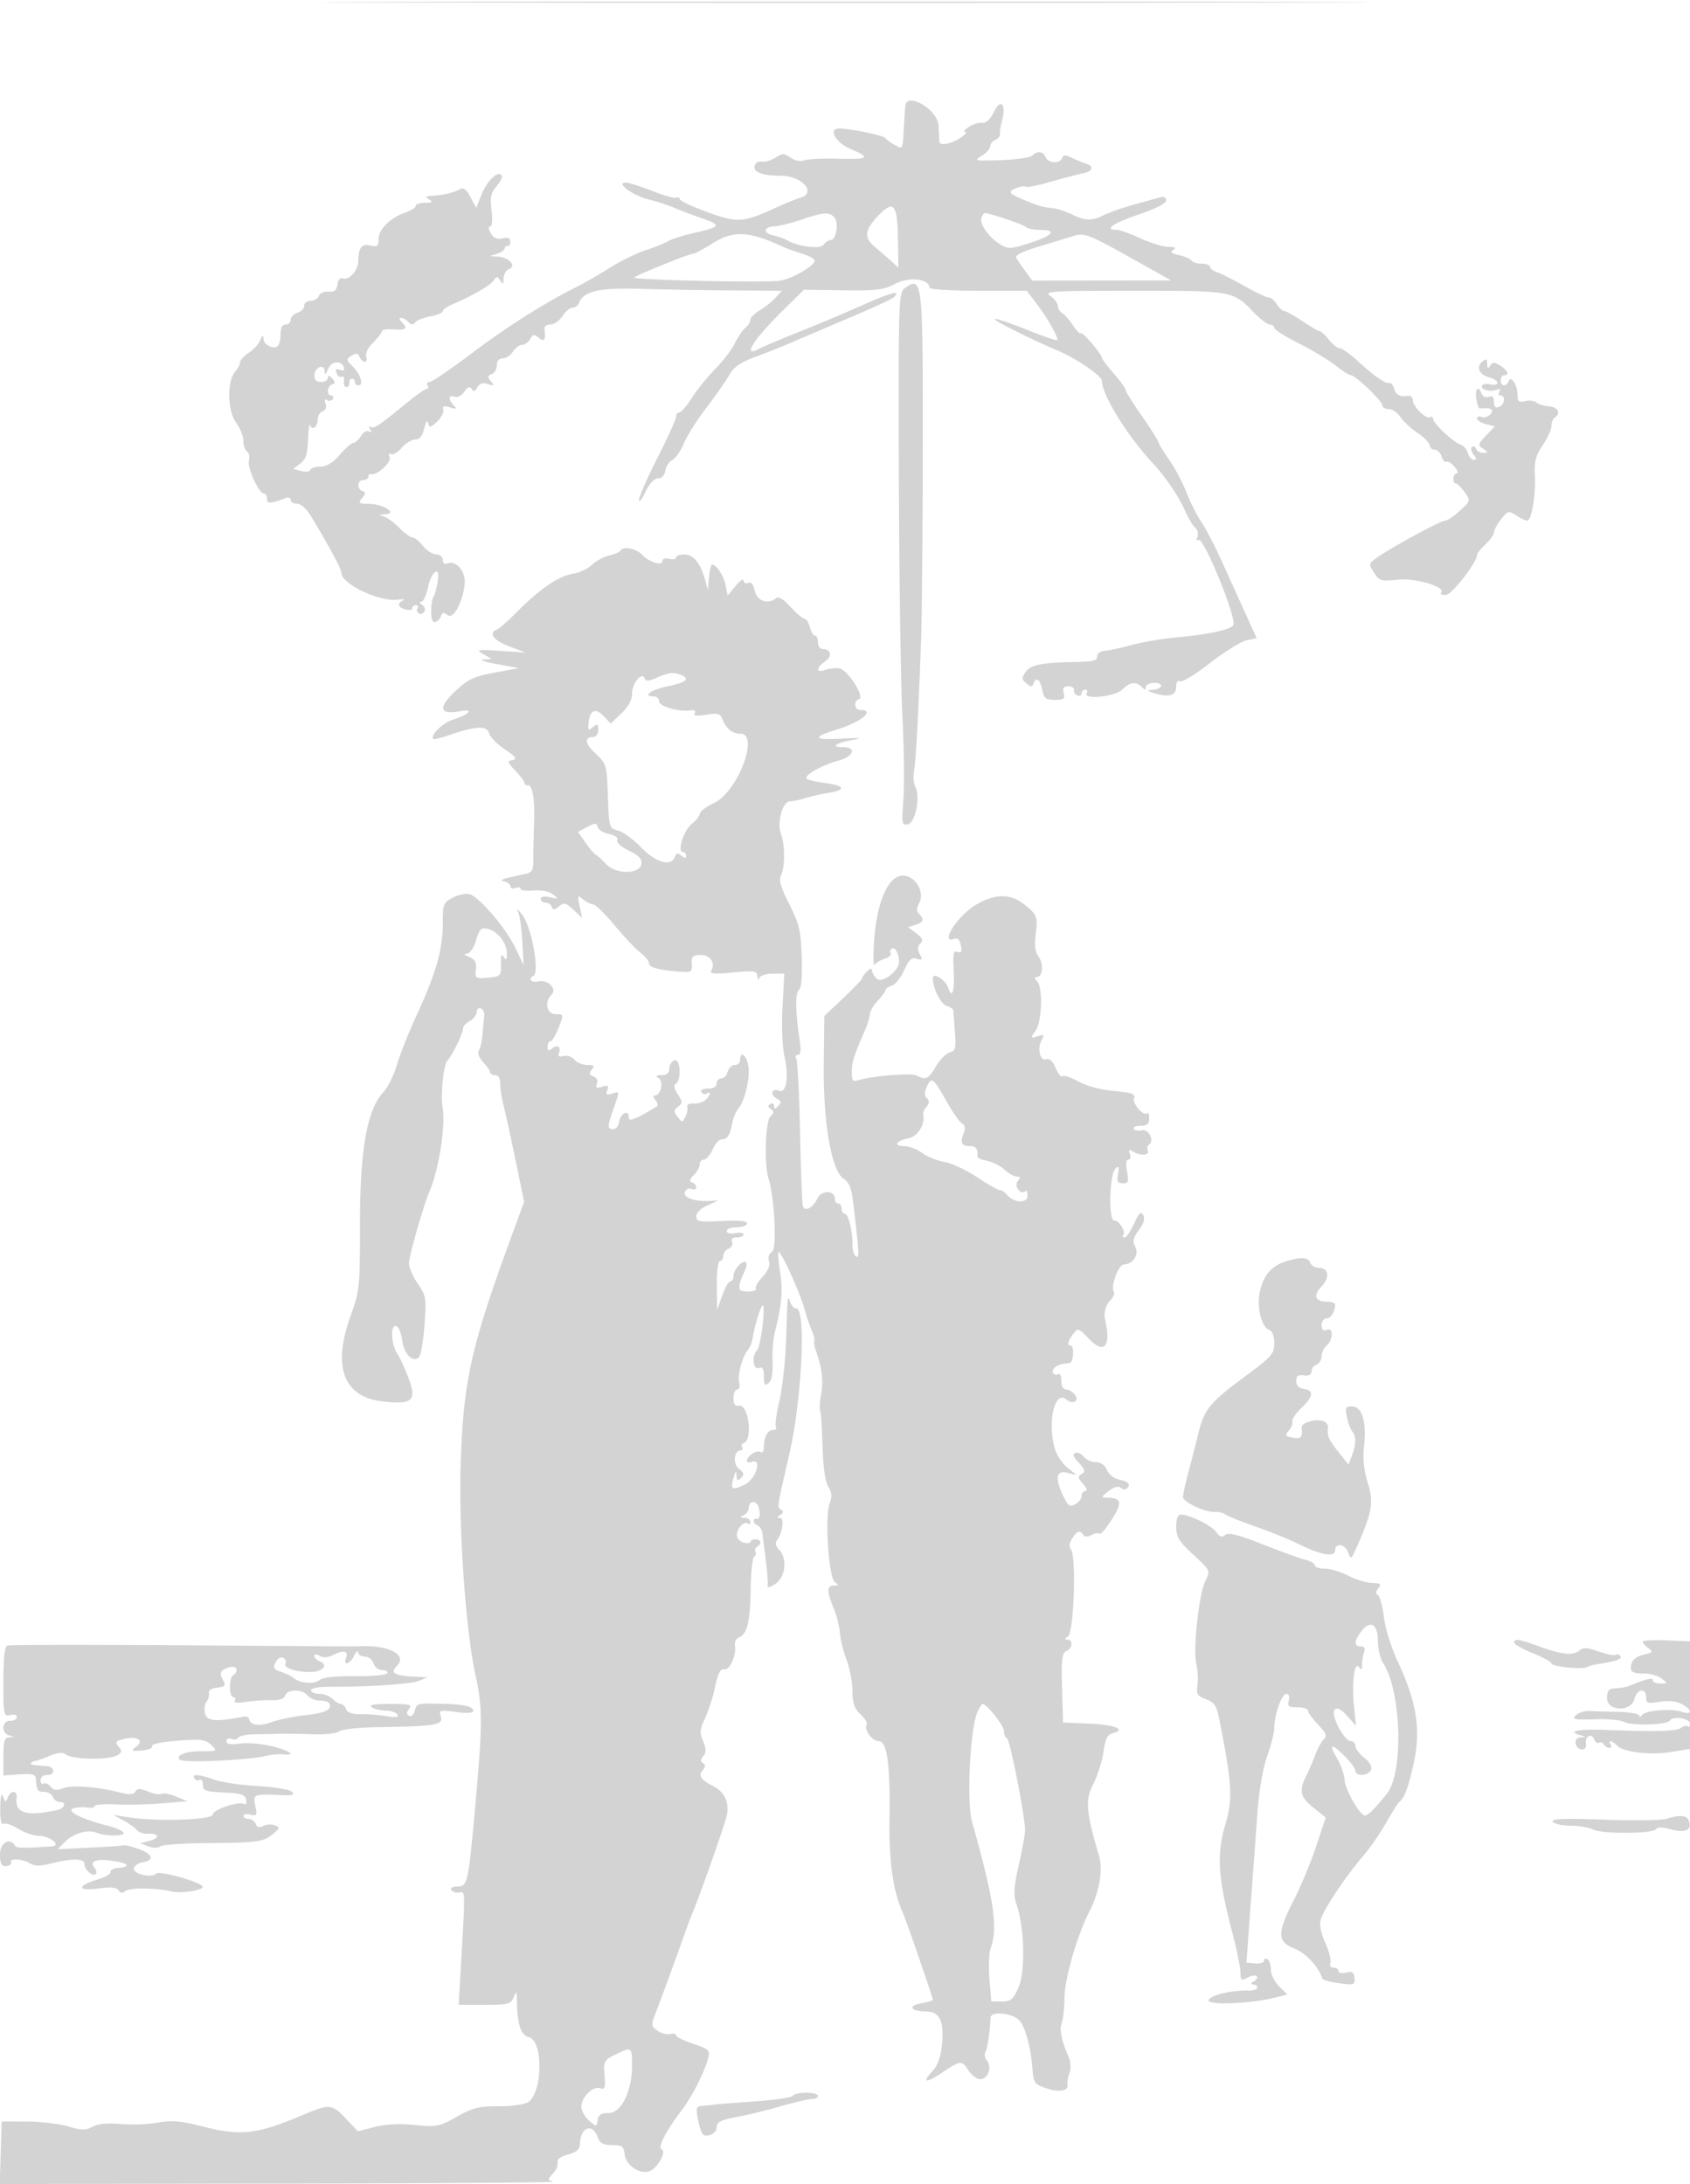 <svg xmlns="http://www.w3.org/2000/svg" width="500" height="646"><path d="M124.75.75c68.887.142 181.612.142 250.5 0C444.137.608 387.775.492 250 .492S55.862.608 124.75.75m143.102 30.5c-.081.688-.248 3.05-.37 5.25-.453 8.136-.261 7.687-2.732 6.385-1.238-.651-2.508-1.578-2.824-2.058-.507-.773-10.364-2.806-13.676-2.821-3.322-.016-1.066 4.144 3.25 5.994 6.312 2.706 5.681 3.201-3.75 2.948-4.537-.122-9.017.105-9.954.504-.999.426-2.603.096-3.882-.799-1.938-1.358-2.43-1.361-4.466-.027-1.258.824-3.095 1.358-4.081 1.186-1.028-.179-1.938.381-2.129 1.309-.38 1.837 2.357 2.844 7.789 2.865 6.278.025 10.718 5.089 5.723 6.527-1.238.357-4.275 1.581-6.75 2.72-10.08 4.641-11.692 4.767-20.491 1.593-4.405-1.588-8.16-3.327-8.344-3.863-.185-.537-.688-.758-1.118-.492-.431.266-3.628-.631-7.105-1.994-3.476-1.362-6.981-2.477-7.787-2.477-3.11 0 1.969 3.794 6.657 4.972 2.578.647 6.038 1.773 7.688 2.501 1.65.729 5.369 2.136 8.264 3.128 5.828 1.997 5.5 2.518-2.764 4.383-3.025.683-6.4 1.776-7.5 2.43-1.1.655-4.025 1.822-6.5 2.596-2.475.773-7.2 3.094-10.5 5.158-3.3 2.063-7.575 4.536-9.5 5.494-9.686 4.824-20.861 11.871-31.203 19.678-6.31 4.763-12.022 8.66-12.694 8.66-.671 0-.943.45-.603 1 .34.55.246 1-.209 1-.455 0-2.895 1.688-5.422 3.75-8.972 7.323-10.209 8.158-11.188 7.553-.596-.369-.668-.092-.181.697.527.853.418 1.067-.313.616-.617-.382-1.695.224-2.395 1.345-.7 1.122-1.727 2.049-2.283 2.061-.555.011-2.355 1.586-3.999 3.5-2.029 2.359-3.852 3.478-5.667 3.478-1.472 0-2.826.439-3.01.974-.183.536-1.403.694-2.71.351l-2.377-.625 2.105-1.6c1.638-1.245 2.148-2.821 2.295-7.098.104-3.024.377-4.933.607-4.244.587 1.763 2.247.5 2.247-1.71 0-1.009.667-2.09 1.483-2.403.919-.353 1.235-1.217.83-2.271-.423-1.103-.265-1.463.448-1.022.605.374 1.383.223 1.729-.336.345-.559.151-1.016-.431-1.016-1.485 0-1.326-2.735.191-3.292 1-.366 1-.723 0-1.783-.903-.957-1.25-.992-1.25-.125 0 .66-.9 1.2-2 1.2-1.296 0-2-.667-2-1.893 0-2.434 2.975-3.722 3.063-1.326.046 1.243.322 1.075.996-.605.973-2.427 3.936-2.696 4.692-.425.265.796-.163 1.028-1.179.638-1.166-.447-1.429-.18-.979.994.339.883 1.019 1.357 1.51 1.053.492-.304.782.261.646 1.256-.137.994.201 1.808.751 1.808s.938-.562.861-1.25c-.076-.688.261-1.25.75-1.25s.889.45.889 1 .47 1 1.044 1c1.648 0 .663-3.296-1.67-5.587-2.011-1.975-2.03-2.147-.339-3.203 1.39-.868 1.911-.793 2.345.337.306.799 1.007 1.453 1.557 1.453s.738-.685.416-1.521c-.342-.892.498-2.603 2.032-4.137 1.438-1.438 2.615-2.966 2.615-3.395 0-.43 1.575-.656 3.5-.503 3.693.293 4.272-.272 2.3-2.244-.667-.667-.756-1.2-.2-1.2.55 0 1.559.559 2.242 1.242.882.882 1.446.924 1.95.144.389-.604 2.396-1.408 4.458-1.787 2.063-.379 3.75-1.075 3.75-1.546 0-.472 1.238-1.37 2.75-1.996 5.582-2.31 11.38-5.648 12.302-7.082.834-1.297 1.067-1.294 1.933.025.807 1.23.987 1.114 1-.643.008-1.179.741-2.421 1.628-2.762 2.377-.912-.127-3.567-3.485-3.695-2.538-.096-2.549-.122-.319-.75 1.27-.357 2.395-1.1 2.5-1.65.105-.55.528-.888.941-.75.412.137.75-.434.75-1.269 0-1.074-.659-1.356-2.25-.961-1.585.392-2.622-.045-3.508-1.481-.752-1.218-.85-2.039-.245-2.039.625 0 .792-1.828.435-4.761-.475-3.9-.209-5.19 1.473-7.13 1.129-1.302 1.817-2.75 1.528-3.218-.989-1.599-4.28 1.492-5.912 5.552l-1.63 4.057-1.696-3.184c-1.329-2.498-2.049-2.985-3.338-2.26-1.753.986-5.091 1.739-8.357 1.885-1.664.075-1.748.252-.5 1.059 1.169.755.893.973-1.25.985-1.513.008-2.75.421-2.75.917 0 .496-1.443 1.405-3.207 2.02C115.38 64.461 112 67.87 112 70.783c0 2.068-.36 2.344-2.396 1.833-2.551-.641-3.604.714-3.604 4.637 0 2.644-2.768 5.773-4.514 5.103-.825-.316-1.453.372-1.66 1.818-.25 1.749-.898 2.265-2.613 2.082-1.282-.137-2.531.41-2.854 1.25-.315.822-1.425 1.494-2.466 1.494-1.041 0-1.893.645-1.893 1.433s-.9 1.718-2 2.067c-1.1.349-2 1.279-2 2.067 0 .788-.675 1.433-1.5 1.433-.993 0-1.5.993-1.5 2.941 0 1.618-.409 3.194-.91 3.503-1.481.915-4.085-.528-4.153-2.301-.048-1.226-.277-1.117-.902.427-.461 1.139-2.007 2.837-3.436 3.773-1.43.937-2.599 2.22-2.599 2.851 0 .632-.638 1.859-1.418 2.727-2.446 2.723-2.312 11.6.227 15.034 1.205 1.63 2.191 4.081 2.191 5.445 0 1.365.489 2.784 1.087 3.154.598.369.854 1.566.568 2.658-.553 2.113 2.933 9.788 4.446 9.788.494 0 .899.705.899 1.567 0 1.519 1.028 1.463 5.75-.311.688-.259 1.25.028 1.25.637S86.856 149 87.901 149c1.13 0 2.816 1.522 4.155 3.75 5.668 9.429 8.944 15.544 8.944 16.691 0 3.279 11.292 8.658 16.656 7.934 1.564-.211 2.282-.12 1.594.204-1.859.874-1.515 2.119.75 2.711 1.1.287 2 .115 2-.384 0-.498.477-.906 1.059-.906s.8.419.484.931a1.106 1.106 0 00.372 1.516c.521.322 1.261.078 1.644-.542.383-.621.077-1.521-.681-2.001-.76-.482-.881-.88-.27-.889.609-.008 1.509-1.891 2-4.184 1.093-5.108 3.756-6.734 2.879-1.759-.316 1.793-.767 3.573-1.004 3.955-1.232 1.994-1.243 7.973-.015 7.973.725 0 1.596-.726 1.937-1.613.491-1.28.915-1.366 2.059-.417 1.671 1.387 4.617-4.16 5.029-9.47.267-3.446-2.549-6.799-4.94-5.882-1.007.386-1.553.031-1.553-1.011 0-.92-.824-1.607-1.927-1.607-1.061 0-2.813-1.125-3.894-2.5-1.082-1.375-2.48-2.5-3.107-2.5-.627 0-2.416-1.306-3.976-2.902s-3.682-3.118-4.716-3.384c-1.465-.376-1.341-.508.561-.598 3.922-.186-.537-3.044-4.813-3.084-3.027-.029-3.232-.202-2-1.695 1.07-1.296 1.097-1.755.122-2.083-1.764-.594-1.56-3.254.25-3.254.825 0 1.5-.45 1.5-1s.337-.9.75-.778c1.732.514 6.11-3.422 5.52-4.962-.363-.944-.197-1.333.409-.958.561.346 1.984-.48 3.164-1.836 1.179-1.356 2.99-2.466 4.025-2.466 1.302 0 2.115-1.003 2.638-3.25.477-2.052.912-2.639 1.18-1.592.373 1.455.7 1.394 2.674-.5 1.236-1.187 2.043-2.772 1.793-3.523-.341-1.023.147-1.183 1.946-.638 1.962.595 2.172.488 1.151-.585-1.704-1.788-1.576-3.251.223-2.561.835.321 2.088-.314 2.895-1.466 1.015-1.449 1.636-1.687 2.166-.83.541.875.997.747 1.679-.47.65-1.163 1.597-1.463 3.103-.985 1.86.591 1.988.471.901-.839-1.038-1.251-.992-1.633.257-2.113.84-.322 1.526-1.499 1.526-2.617 0-1.272.658-2.031 1.759-2.031.968 0 2.322-.9 3.009-2 .687-1.1 1.898-2 2.691-2 .793 0 1.87-.766 2.395-1.703.803-1.436 1.203-1.495 2.549-.377 1.651 1.37 2.103.648 1.672-2.67-.09-.687.705-1.25 1.766-1.25s2.666-1.125 3.567-2.5c.901-1.375 2.255-2.5 3.008-2.5.754 0 1.62-.651 1.926-1.448 1.32-3.44 6.017-4.495 18.291-4.111 6.527.205 18.574.414 26.772.466L231.31 86l-1.878 2.075c-1.033 1.142-3.128 2.814-4.655 3.716-1.527.902-2.777 2.163-2.777 2.802 0 .639-.683 1.729-1.518 2.422-.836.693-2.217 2.731-3.069 4.528-.853 1.797-3.472 5.223-5.821 7.612-2.349 2.39-5.473 6.257-6.944 8.595-1.47 2.337-3.117 4.25-3.661 4.25-.543 0-.987.592-.987 1.315 0 .724-2.475 6.187-5.5 12.14-3.025 5.954-5.485 11.549-5.466 12.435.019.885.886-.19 1.928-2.39 1.188-2.51 2.572-4 3.716-4 1.129 0 1.944-.857 2.142-2.252.176-1.239 1.134-2.688 2.13-3.221.995-.533 2.508-2.716 3.363-4.851.854-2.135 3.833-6.857 6.62-10.493s5.86-8.029 6.828-9.762c1.316-2.356 3.27-3.713 7.749-5.379 3.295-1.226 7.34-2.813 8.99-3.526 3.961-1.712 6.892-2.962 20-8.524 6.05-2.568 11.42-5.071 11.933-5.563 2.328-2.233-.671-1.496-8.955 2.201-4.938 2.203-13.478 5.801-18.978 7.996-5.5 2.194-10.831 4.445-11.847 5.001-5.309 2.907-1.837-2.65 7.204-11.53l6.009-5.902 11.499.172c9.997.149 12.033-.107 15.589-1.96C269.035 81.78 275 82.501 275 85.121c0 .484 6.472.879 14.381.879h14.382l2.868 3.75c3.314 4.331 6.664 10.288 6.103 10.849-.212.212-4.34-1.21-9.174-3.159-4.834-1.949-8.997-3.336-9.251-3.082-.424.424 10.264 5.778 18.691 9.364 5.453 2.32 13 7.479 13 8.886 0 4.14 7.519 16.333 15 24.325 3.619 3.866 7.741 9.893 9.454 13.823 1.02 2.34 2.434 4.736 3.141 5.323.707.587 1.011 1.783.676 2.658-.349.908-.193 1.333.363.989 1.375-.85 10.366 20.703 10.366 24.848 0 1.482-6.503 3-17 3.968-4.125.381-9.975 1.369-13 2.198-3.025.828-6.625 1.612-8 1.742-1.505.142-2.455.829-2.387 1.725.089 1.157-1.246 1.511-6 1.594-10.441.181-13.651.809-15.16 2.962-1.239 1.77-1.211 2.192.228 3.38 1.286 1.061 1.736 1.084 2.065.107.736-2.188 1.984-1.349 2.604 1.75.514 2.569 1.051 3 3.742 3 2.649 0 3.059-.313 2.618-2-.388-1.483-.03-2 1.384-2 1.048 0 1.794.506 1.656 1.125-.137.619.313 1.331 1 1.583.688.252 1.25-.029 1.25-.625 0-.595.477-1.083 1.059-1.083s.781.45.441 1c-1.258 2.036 8.383 1.117 10.5-1 2.283-2.283 4.071-2.529 5.8-.8.933.933 1.2.933 1.2 0 0-.66 1.152-1.2 2.559-1.2 3.092 0 2.278 1.961-.868 2.09-1.574.065-1.241.364 1.181 1.06 4.202 1.209 6.128.525 6.128-2.178 0-1.234.44-1.818 1.074-1.426.59.365 4.629-2.093 8.975-5.461 4.346-3.369 9.217-6.388 10.825-6.71l2.923-.584-3.008-6.646a26563.84 26563.84 0 00-7.091-15.645c-2.245-4.95-5.037-10.35-6.205-12-1.168-1.65-3.163-5.598-4.434-8.773-1.271-3.176-3.518-7.451-4.994-9.5-1.476-2.05-2.965-4.474-3.308-5.387-.344-.914-2.68-4.6-5.191-8.193-2.511-3.593-4.566-6.9-4.566-7.351 0-.45-1.566-2.613-3.481-4.807-1.914-2.194-3.489-4.265-3.5-4.601-.035-1.137-5.745-7.829-6.249-7.325-.274.275-1.306-.752-2.292-2.282-.986-1.529-2.397-3.141-3.135-3.581-.739-.44-1.343-1.427-1.343-2.193s-1-2.094-2.223-2.95c-2.035-1.426.034-1.557 24.55-1.557 29.497 0 29.444-.009 35.619 6.415 1.896 1.972 4.033 3.585 4.75 3.585.717 0 1.304.432 1.304.959 0 .528 3.238 2.584 7.194 4.57 3.957 1.986 8.86 4.929 10.894 6.541 2.035 1.611 4.124 2.93 4.643 2.93 1.315 0 9.269 7.689 9.269 8.96 0 .572.848 1.04 1.885 1.04s2.562 1.033 3.389 2.295 3.125 3.399 5.108 4.75c1.982 1.35 3.607 3.018 3.611 3.705.004.688.652 1.25 1.44 1.25.788 0 1.72.907 2.072 2.015.351 1.108.976 1.806 1.389 1.551.412-.255 1.5.413 2.418 1.485.918 1.072 1.223 1.949.678 1.949-1.139 0-1.375 2.984-.24 3.031.413.018 1.569 1.157 2.571 2.533 1.808 2.482 1.797 2.523-1.356 5.468-1.747 1.633-3.748 2.968-4.447 2.968-1.331 0-16.535 8.3-20.431 11.154-2.182 1.598-2.2 1.743-.546 4.269 1.588 2.423 2.101 2.572 7.028 2.04 5.306-.573 14.452 2.182 12.784 3.851-.377.377.224.686 1.337.686 1.795 0 9.31-9.637 9.31-11.939 0-.392 1.125-1.769 2.5-3.061s2.5-2.885 2.5-3.539c0-.655.948-2.397 2.108-3.871 1.988-2.527 2.241-2.591 4.464-1.135 1.297.85 2.766 1.545 3.265 1.545 1.297 0 2.581-7.628 2.273-13.5-.211-3.999.253-5.76 2.313-8.794 1.418-2.087 2.577-4.648 2.577-5.691 0-1.044.45-2.175 1-2.515 1.922-1.188.978-3.066-1.649-3.283-1.457-.121-3.168-.65-3.802-1.176-.634-.527-2.142-.699-3.351-.383-1.804.472-2.201.151-2.213-1.791-.02-2.997-1.907-5.935-2.644-4.117-.707 1.741-2.341 1.566-2.341-.25 0-.825.45-1.5 1-1.5 1.689 0 1.113-1.449-1.134-2.852-1.78-1.111-2.275-1.11-2.985.01-.643 1.015-.854.886-.866-.53-.012-1.517-.289-1.645-1.456-.677-1.924 1.597-.901 3.925 2.051 4.666 1.315.33 2.39 1.054 2.39 1.608 0 .555-.9.773-1.999.486-1.099-.288-2.222-.163-2.494.278-.711 1.15 2.191 2.064 4.157 1.31 1.119-.43 1.427-.256.941.531-.398.644-.246 1.17.336 1.17 1.616 0 1.261 2.709-.441 3.362-1.036.397-1.5-.066-1.5-1.5 0-1.457-.458-1.9-1.538-1.486-.875.336-1.783-.049-2.107-.893-.99-2.58-2.026-1.604-1.574 1.481.24 1.63.724 2.927 1.077 2.882 3.047-.391 4.314.242 3.191 1.595-.657.792-1.837 1.194-2.622.893-.785-.302-1.427-.099-1.427.451 0 .549 1.186 1.296 2.636 1.66l2.636.661-2.606 2.721c-2.401 2.506-2.471 2.813-.886 3.888 1.576 1.07 1.581 1.172.053 1.226-.916.033-1.867-.503-2.113-1.191-.245-.687-.797-.923-1.226-.524-.428.399-.21 1.412.486 2.25.971 1.17.982 1.524.049 1.524-.669 0-1.448-.885-1.731-1.967-.282-1.082-1.253-2.205-2.156-2.497-2.126-.687-8.142-6.336-8.142-7.646 0-.554-.382-.772-.849-.484-1.167.722-5.151-3.137-5.151-4.989 0-.827-.562-1.432-1.25-1.342-2.636.342-3.637-.142-4.244-2.055-.345-1.089-1.011-1.876-1.479-1.75-1.137.307-4.396-1.964-9.356-6.52-2.245-2.063-4.632-3.75-5.304-3.75-.672 0-2.107-1.125-3.188-2.5-1.082-1.375-2.287-2.5-2.678-2.5s-2.711-1.35-5.156-3-4.869-3-5.387-3c-.517 0-1.503-.9-2.19-2s-1.773-2-2.412-2c-.64 0-3.883-1.537-7.207-3.416s-6.967-3.709-8.096-4.067c-1.129-.359-2.053-1.071-2.053-1.584 0-.513-1.098-.933-2.441-.933-1.343 0-2.698-.415-3.011-.923-.314-.508-1.976-1.232-3.693-1.609-2.297-.504-2.756-.917-1.738-1.561.983-.623.569-.881-1.431-.892-1.548-.008-5.274-1.14-8.28-2.515-3.006-1.375-6.1-2.5-6.877-2.5-4.032 0-1.457-1.891 6.043-4.437 5.263-1.787 8.428-3.394 8.428-4.28 0-.873-.673-1.227-1.75-.921-.962.273-4.45 1.242-7.75 2.154-3.3.911-7.274 2.293-8.831 3.071-3.655 1.824-5.623 1.781-9.613-.209-1.788-.892-4.445-1.72-5.904-1.839-1.458-.12-3.552-.567-4.652-.995-5.816-2.261-7.5-3.096-7.5-3.721 0-.845 3.974-2.182 4.606-1.55.251.25 3.479-.419 7.175-1.487 3.695-1.068 7.957-2.183 9.469-2.478 3.111-.605 3.619-2.093 1-2.93-.962-.308-2.836-1.081-4.164-1.719-1.875-.9-2.507-.88-2.833.091-.587 1.749-4.195 1.564-4.891-.25-.669-1.743-2.509-1.953-4.006-.456-.574.574-4.741 1.169-9.259 1.321-7.801.263-8.086.199-5.656-1.276 1.408-.854 2.559-2.137 2.559-2.852 0-.715.683-1.562 1.518-1.882.834-.32 1.436-1.094 1.337-1.719-.1-.625.166-2.372.59-3.884 1.359-4.845-.326-6.846-2.318-2.752-1.14 2.341-2.335 3.443-3.609 3.329-1.048-.094-2.818.468-3.934 1.25-1.116.781-1.672 1.421-1.235 1.421 1.697 0-2.017 2.7-4.609 3.35-1.893.476-2.767.296-2.826-.581a337.75 337.75 0 01-.25-4.682c-.221-4.608-9.317-10.019-9.812-5.837m-7.978 32.512c-4.069 4.243-4.345 6.48-1.132 9.189a229.15 229.15 0 014.91 4.27l2.152 1.944-.152-8.819c-.173-10.011-1.281-11.273-5.778-6.584M237 65c-3.025 1.027-6.486 1.897-7.691 1.934-3.341.101-3.749 1.922-.6 2.675 1.535.367 3.241.94 3.791 1.273 3.307 2.001 10.039 2.944 11.11 1.557.611-.792 1.575-1.439 2.142-1.439 1.6 0 2.487-5.007 1.169-6.596-1.493-1.798-3.166-1.698-9.921.596m53.382-.553c-.682 1.777 2.238 5.859 5.647 7.895 2.296 1.371 3.104 1.324 8.75-.504 6.823-2.21 8.062-3.838 2.921-3.838-1.815 0-3.728-.409-4.25-.909-.759-.726-10.762-4.091-12.163-4.091-.192 0-.6.651-.905 1.447m-79.629 7.572c-2.611 1.64-5.086 2.979-5.5 2.976-1.16-.009-16.639 6.211-17.627 7.082-.759.669 32.703 1.499 42.351 1.05 3.453-.16 11.023-4.325 11.023-6.064 0-.499-1.687-1.424-3.75-2.055-2.062-.631-4.65-1.563-5.75-2.071-10.031-4.631-14.518-4.829-20.747-.918M317 69.979c-1.375.441-5.768 1.784-9.763 2.986-4.911 1.476-7.037 2.564-6.564 3.359.384.647 1.6 2.413 2.701 3.926l2.002 2.75 20.562-.025 20.562-.025-9.329-5.225c-15.728-8.809-16.24-9.006-20.171-7.746m-49.418 15.338c-1.699 1.242-1.792 4.359-1.644 55.25.086 29.663.555 61.638 1.042 71.055.487 9.416.622 20.6.301 24.852-.547 7.22-.459 7.707 1.317 7.366 2.23-.429 3.761-8.16 2.208-11.149-.516-.994-.697-3.019-.401-4.5.54-2.704 1.212-14.983 2.089-38.191.26-6.875.494-32.912.52-57.861.051-49.52-.089-50.729-5.432-46.822m-83.973 77.506c-.312.505-1.814 1.171-3.338 1.479-1.524.308-3.812 1.535-5.083 2.726-1.272 1.192-3.747 2.38-5.5 2.641-4.205.626-9.833 4.381-16.232 10.832-2.864 2.887-5.68 5.418-6.257 5.624-2.835 1.013-1.362 3.247 3.301 5.007l5 1.887-7.5-.491c-6.904-.452-7.301-.376-5 .955l2.5 1.446-2.5.158c-1.375.086.425.691 4 1.344l6.5 1.186-7.196 1.342c-6.221 1.16-7.808 1.92-11.708 5.604-5.117 4.833-4.567 6.947 1.511 5.808 4.304-.806 2.842.925-2.115 2.506-3.057.975-6.797 4.652-5.772 5.676.197.197 2.141-.255 4.319-1.006 8.144-2.804 11.527-3.01 12.122-.737.295 1.13 2.405 3.306 4.688 4.835 3.284 2.199 3.765 2.859 2.302 3.16-1.665.342-1.58.659.848 3.194 1.483 1.548 2.697 3.194 2.699 3.658.001.463.38.74.841.613 1.472-.403 2.245 3.965 1.982 11.202-.14 3.866-.247 8.718-.237 10.784.015 3.262-.331 3.829-2.634 4.313-6.891 1.447-7.692 1.741-5.9 2.164.963.228 1.75.879 1.75 1.447 0 .569.675.775 1.5.458.825-.316 1.5-.199 1.5.261 0 .459 1.738.688 3.863.508 2.34-.198 4.608.255 5.75 1.148 1.767 1.382 1.712 1.436-.863.852-1.721-.39-2.75-.209-2.75.485 0 .609.637 1.108 1.417 1.108.779 0 1.606.563 1.837 1.25.327.97.8.937 2.113-.147 1.479-1.221 2.017-1.096 4.279 1l2.587 2.397-.746-3.48c-.697-3.247-.629-3.382 1.018-2.015.972.805 2.304 1.472 2.962 1.48.658.008 3.491 2.77 6.295 6.138 2.805 3.367 6.256 7.032 7.669 8.144 1.413 1.111 2.569 2.51 2.569 3.108 0 1.248 2.709 2.033 8.669 2.511 3.942.317 4.16.193 4-2.258-.143-2.19.259-2.604 2.578-2.657 2.862-.067 4.55 2.431 3.161 4.678-.538.871 1.097.998 6.435.502 6.396-.594 7.165-.478 7.236 1.092.047 1.046.283 1.251.583.507.278-.688 2.054-1.25 3.947-1.25h3.442l-.538 9.75c-.319 5.78-.071 11.844.61 14.893 1.327 5.949.531 10.822-1.633 9.992-2.146-.824-2.796 1.093-.761 2.241 1.419.801 1.522 1.251.521 2.262-1.003 1.013-1.25 1.013-1.25.003 0-.692-.498-.951-1.107-.575-.782.484-.735.914.162 1.468 1.009.624.978 1.075-.149 2.203-1.457 1.457-1.838 14.24-.547 18.328 1.807 5.721 2.548 20.908 1.06 21.74-.924.517-1.273 1.58-.902 2.748.396 1.249-.258 2.834-1.903 4.607-1.379 1.487-2.28 3.072-2.001 3.522.464.751-2.617 1.153-4.356.568-.921-.31-.536-2.536.951-5.498.621-1.237.849-2.528.508-2.87-.892-.891-3.716 2.184-3.716 4.047 0 .864-.412 1.571-.917 1.571-.504 0-1.593 1.913-2.421 4.25l-1.504 4.25-.079-7.25c-.046-4.219.339-7.25.921-7.25.55 0 1-.689 1-1.531 0-.843.701-1.801 1.557-2.129.857-.329 1.321-1.215 1.032-1.969-.336-.875.186-1.371 1.442-1.371 1.083 0 1.969-.388 1.969-.861 0-.474-1.125-.647-2.5-.384-1.459.279-2.5.013-2.5-.638 0-.615 1.35-1.117 3-1.117s3-.499 3-1.109c0-.748-2.446-.986-7.5-.731-6.646.336-7.5.178-7.5-1.388 0-1.031 1.353-2.366 3.25-3.206l3.25-1.44-3 .108c-4.351.157-7.493-1.089-6.866-2.722.292-.762 1.169-1.141 1.949-.842.779.299 1.417.083 1.417-.48s-.558-1.209-1.241-1.437c-.892-.297-.752-.903.5-2.155.958-.957 1.741-2.384 1.741-3.169 0-.786.565-1.429 1.256-1.429.691 0 1.853-1.35 2.584-3 .73-1.65 1.938-3 2.685-3 1.67 0 2.466-1.219 3.108-4.758.271-1.498 1.062-3.403 1.758-4.233 2.028-2.42 3.664-9.482 2.985-12.879-.636-3.179-2.376-4.373-2.376-1.63 0 .825-.717 1.5-1.594 1.5-.876 0-1.829.9-2.116 2-.288 1.1-1.146 2-1.907 2-.76 0-1.383.675-1.383 1.5 0 .943-.951 1.5-2.559 1.5-1.479 0-2.294.429-1.931 1.016.346.559 1.047.758 1.559.441 1.362-.841 1.137.489-.319 1.885-.687.659-2.28 1.137-3.538 1.063-1.302-.077-2.115.345-1.886.98.222.613-.021 1.94-.541 2.948-.915 1.776-.986 1.776-2.318 0-1.177-1.569-1.155-2.001.157-3 1.371-1.045 1.36-1.428-.101-3.657-1.079-1.647-1.274-2.712-.577-3.142 1.761-1.089 1.342-7.582-.446-6.896-.825.317-1.5 1.428-1.5 2.469 0 1.292-.714 1.898-2.25 1.908-1.644.011-1.884.247-.893.875 1.529.969.68 5.11-1.047 5.11-.685 0-.644.495.116 1.411.644.776.812 1.627.373 1.89-6.666 4.001-8.299 4.61-8.299 3.099 0-2.331-2.449-1.09-2.82 1.428-.175 1.195-.963 2.172-1.75 2.172-1.797 0-1.789-.732.07-6 1.884-5.341 1.893-5.26-.494-4.502-1.576.5-1.858.28-1.348-1.048.52-1.356.23-1.549-1.5-1-1.679.533-2.015.342-1.548-.876.357-.93-.059-1.809-1.032-2.182-1.262-.485-1.37-.937-.481-2.009.925-1.115.663-1.383-1.352-1.383-1.375 0-3.086-.706-3.803-1.57-.716-.863-2.157-1.346-3.201-1.072-1.294.338-1.736.072-1.389-.833.729-1.899-.432-2.704-2.01-1.394-1.029.854-1.342.735-1.342-.509 0-.892.382-1.622.848-1.622.467 0 1.556-1.8 2.42-4 1.57-3.997 1.57-4-.848-4-2.669 0-3.452-3.568-1.262-5.758 1.742-1.742-.95-4.515-3.847-3.961-2.251.43-3.168-.633-1.458-1.69 1.879-1.162-.684-14.766-3.414-18.122-1.591-1.955-1.597-1.954-.914.031.379 1.1.845 4.925 1.035 8.5l.347 6.5-2.409-5.093c-2.693-5.692-10.57-14.978-13.493-15.905-1.048-.333-3.278.105-4.955.972-2.897 1.498-3.05 1.885-3.05 7.714 0 7.629-1.978 14.603-7.604 26.812-2.408 5.225-5.098 11.975-5.978 15-.88 3.025-2.675 6.64-3.99 8.034-4.806 5.098-6.928 17.034-6.928 38.966 0 18.926-.084 19.735-2.86 27.486-5.315 14.844-1.976 23.698 9.436 25.023 8.871 1.029 10.256-.129 7.891-6.599-1.027-2.81-2.565-6.173-3.417-7.474-1.897-2.895-2.113-8.788-.3-8.191.688.226 1.475 2.13 1.75 4.231.531 4.059 3.191 6.733 4.95 4.974.552-.552 1.287-4.817 1.634-9.477.595-8.01.487-8.68-1.977-12.267-1.434-2.087-2.609-4.787-2.611-6-.005-2.11 4.245-17.02 6.043-21.206 2.856-6.647 4.886-19.748 3.89-25.108-.619-3.33.298-12.482 1.359-13.571 1.503-1.542 4.712-8.139 4.712-9.687 0-.585.9-1.545 2-2.134s2-1.767 2-2.619c0-.851.563-1.349 1.25-1.107.688.243 1.145 1.293 1.018 2.334-.128 1.04-.364 3.467-.525 5.392-.162 1.925-.643 4.057-1.069 4.737-.46.734.059 2.133 1.275 3.439 1.128 1.21 2.051 2.566 2.051 3.013 0 .446.675.811 1.5.811.954 0 1.5.959 1.5 2.634 0 1.449.43 4.261.955 6.25.525 1.989 2.115 9.241 3.533 16.116l2.579 12.5-3.125 8.5c-12.589 34.239-14.791 43.928-15.644 68.84-.649 18.965 1.511 49.853 4.381 62.643 2.085 9.294 2.096 14.542.08 37.017-2.222 24.757-2.38 25.5-5.443 25.5-1.41 0-2.167.432-1.8 1.027.349.564 1.388.902 2.309.75 1.873-.31 1.85-1.082.608 20.473l-.735 12.75h7.683c7.033 0 7.76-.19 8.588-2.25.793-1.973.912-1.803.968 1.375.118 6.759 1.178 9.866 3.572 10.467 4.209 1.056 4.095 16.031-.145 19.131-1.022.747-4.642 1.277-8.724 1.277-5.961 0-7.782.454-12.491 3.111-5.189 2.928-5.92 3.071-12.421 2.431-4.499-.443-8.643-.236-11.884.595l-4.977 1.275-3.496-3.706c-4.119-4.365-4.867-4.447-12.246-1.331-14.196 5.994-18.738 6.532-30.275 3.587-6.409-1.637-9.006-1.856-13.167-1.114-2.851.508-7.803.692-11.006.408-3.831-.339-6.67-.063-8.298.809-2.067 1.106-3.249 1.091-7.177-.088-2.586-.777-8.077-1.427-12.202-1.445L.5 627.5l-.288 9.25-.287 9.25 82.787-.116c45.534-.064 81.967-.328 80.963-.588-1.636-.423-1.67-.644-.322-2.134 1.46-1.612 1.647-2.083 1.647-4.133 0-.535 1.463-1.353 3.25-1.818 2.224-.579 3.265-1.457 3.297-2.779.131-5.334 3.675-6.702 5.39-2.08.6 1.617 1.634 2.148 4.18 2.148 2.95 0 3.424.353 3.7 2.759.407 3.534 5.22 6.359 7.941 4.66 2.315-1.445 4.383-5.705 2.995-6.168-1.287-.429 1.27-5.454 5.782-11.365 3.323-4.354 6.97-11.566 8.076-15.973.48-1.912-.11-2.418-4.53-3.886-2.794-.928-5.081-2.059-5.081-2.514 0-.454-.787-.621-1.75-.371-.963.249-2.648-.205-3.747-1.011-1.973-1.448-1.974-1.521-.119-6.298 1.553-3.996 5.848-15.758 9.069-24.833.39-1.1 1.179-3.125 1.752-4.5 1.998-4.792 8.946-24.523 9.746-27.678.968-3.818-.512-7.295-3.805-8.936-3.781-1.886-4.62-3.11-3.255-4.755.861-1.038.893-1.647.109-2.131-.787-.487-.767-1.076.073-2.088.896-1.079.88-2.112-.069-4.403-1.053-2.542-.966-3.558.579-6.751 1-2.067 2.335-6.233 2.966-9.258.843-4.038 1.559-5.428 2.695-5.23 1.685.294 3.644-4.058 3.188-7.082-.15-.996.401-2.07 1.224-2.386 2.384-.915 3.277-4.635 3.431-14.304.079-4.963.549-9.273 1.045-9.579.495-.307.661-.945.368-1.419-.293-.474-.075-1.144.484-1.49 1.507-.932 1.231-2.177-.484-2.177-.825 0-1.5.333-1.5.74s-.9.504-2 .217c-1.1-.288-2-1.316-2-2.284 0-1.995 2.343-4.33 3.342-3.331.362.362.658.133.658-.508 0-.642-.787-1.199-1.75-1.237-1.432-.058-1.478-.194-.25-.75.825-.374 1.5-1.317 1.5-2.097 0-2.144 2.25-2.445 2.903-.388.691 2.177.375 3.898-.653 3.555-.413-.138-.75.162-.75.667 0 .504.521 1.09 1.158 1.302.638.213 1.269 1.263 1.405 2.334.135 1.071.591 4.647 1.013 7.947.422 3.3.664 6.59.538 7.311-.167.955.465.856 2.328-.365 2.99-1.959 3.559-7.588 1.023-10.123-.962-.963-1.2-1.961-.637-2.679 1.669-2.13 2.307-6.643.941-6.659-.959-.012-.938-.225.088-.875.949-.602 1.023-1.066.246-1.546-1.227-.759-1.278-.412 2.421-16.449 3.75-16.256 5.021-43.435 2.015-43.08-.528.062-1.284-.708-1.68-1.711-.905-2.298-.833-2.901-1.274 10.676-.205 6.325-1.098 14.576-1.985 18.336-.886 3.76-1.357 7.248-1.047 7.75.311.503-.088.914-.887.914-1.593 0-2.666 2.069-2.666 5.141 0 1.119-.453 1.697-1.044 1.332-1.11-.686-3.956 1.198-3.956 2.618 0 .465.6.616 1.333.335 3.291-1.263 1.392 5.04-2.02 6.705-3.761 1.835-4.324 1.466-3.255-2.131.584-1.966.764-2.084.842-.55.081 1.569.344 1.703 1.35.683 1.002-1.016.884-1.538-.591-2.627-1.897-1.401-1.549-5.506.467-5.506.546 0 .738-.412.427-.915-.311-.503-.093-1.072.484-1.264 2.77-.923 1.443-11.527-1.379-11.027-1.186.21-1.658-.43-1.658-2.25 0-1.399.502-2.544 1.117-2.544.636 0 .884-.889.575-2.068-.569-2.178.875-7.51 2.645-9.765.575-.734 1.153-2.084 1.284-3 .485-3.404 2.228-9.347 2.932-9.996 1.118-1.032-.429 12.105-1.559 13.235-1.651 1.651-1.24 5.902.506 5.232 1.134-.435 1.5.179 1.5 2.516 0 2.537.251 2.883 1.401 1.928.939-.779 1.323-2.882 1.164-6.372-.13-2.866.174-6.785.675-8.71 2-7.684 2.41-12.298 1.57-17.655-.483-3.085-.705-5.784-.492-5.997.606-.605 6.225 11.644 7.639 16.652.699 2.475 1.699 5.425 2.222 6.555.523 1.131.85 2.481.727 3-.123.52.019 1.62.315 2.445 1.921 5.343 2.45 9.328 1.75 13.158-.435 2.379-.592 4.646-.349 5.04.243.393.571 5.122.729 10.508.183 6.25.796 10.6 1.695 12.023 1.054 1.668 1.155 2.925.398 5-1.494 4.1-.26 22.143 1.595 23.316 1.218.771 1.17.927-.289.94-2.173.019-2.208 1.674-.14 6.624.885 2.119 1.727 5.436 1.871 7.372.144 1.935 1.039 5.544 1.99 8.019.95 2.475 1.735 6.608 1.744 9.184.012 3.613.554 5.19 2.37 6.895 1.294 1.217 2.121 2.587 1.838 3.046-.898 1.453 1.571 4.875 3.518 4.875 2.533 0 3.457 6.696 3.212 23.286-.18 12.206 1.114 21.355 3.85 27.214.908 1.946 8.997 25.38 8.997 26.066 0 .189-1.62.647-3.599 1.019-4.059.761-2.84 2.373 1.814 2.4 3.778.021 5.163 3.059 4.468 9.801-.383 3.709-1.278 6.219-2.794 7.832-3.301 3.514-1.934 3.659 3.035.322 5.314-3.569 5.607-3.586 7.668-.44.901 1.375 2.456 2.5 3.456 2.5 2.252 0 3.528-3.602 1.949-5.504-.643-.775-.858-1.913-.477-2.529.621-1.004 1.312-5.572 1.534-10.143.105-2.162 6.811-1.38 8.716 1.017 1.656 2.082 3.191 7.878 3.659 13.82.349 4.434.609 4.824 4.001 5.998 3.843 1.331 6.747.866 6.392-1.023-.118-.625.146-2.202.587-3.505.442-1.308.373-3.324-.154-4.5-2.125-4.738-2.886-8.321-2.161-10.175.421-1.076.797-4.544.836-7.708.068-5.576 3.842-18.539 7.402-25.422 2.873-5.557 4.041-12.124 2.872-16.147-3.953-13.596-4.199-16.653-1.73-21.529 1.283-2.534 2.637-6.823 3.01-9.533.536-3.895 1.128-5.044 2.829-5.489 4.081-1.067.311-2.525-7.314-2.829l-7.499-.299-.285-10.268c-.236-8.488-.019-10.37 1.25-10.857 1.838-.705 2.062-3.369.285-3.39-.849-.011-.78-.313.216-.943 1.74-1.1 2.525-23.745.891-25.714-.641-.773-.531-1.878.326-3.25 1.431-2.29 2.378-2.597 3.319-1.075.404.654 1.247.666 2.427.035.995-.532 2.069-.707 2.388-.387.319.319 1.953-1.584 3.63-4.228 3.185-5.023 2.887-6.349-1.447-6.43-1.839-.034-1.8-.191.482-1.945 1.589-1.221 2.882-1.576 3.592-.986.611.506 1.406.625 1.768.263 1.273-1.273.631-2.08-2.092-2.631-1.58-.32-3.176-1.543-3.75-2.875-.633-1.469-1.861-2.328-3.348-2.343-1.292-.014-2.867-.728-3.5-1.588-.634-.86-1.747-1.363-2.475-1.118-.964.324-.699 1.11.974 2.89 1.903 2.027 2.051 2.597.863 3.332-1.212.748-1.145 1.206.431 2.947 1.039 1.148 1.354 2.061.71 2.061-.635 0-1.155.659-1.155 1.465 0 .805-.853 1.921-1.896 2.479-1.605.859-2.142.497-3.5-2.366-2.566-5.408-2.18-7.754 1.146-6.958l2.75.658-2.678-2.154c-1.472-1.186-3.12-3.611-3.662-5.39-2.379-7.813-.203-17.674 3.265-14.796 2.008 1.666 4.094.392 2.501-1.527-.644-.776-1.791-1.411-2.548-1.411-.812 0-1.378-1.052-1.378-2.559 0-1.407-.419-2.3-.931-1.984a1.106 1.106 0 01-1.516-.372c-.584-.945 1.053-2.421 2.947-2.656.55-.069 1.45-.193 2-.277 1.147-.174 1.389-5.152.25-5.152-1.136 0-.849-1.286.764-3.417 1.4-1.851 1.557-1.805 4.538 1.314 4.613 4.827 6.713 2.53 4.935-5.397-.497-2.217.095-4.439 1.577-5.921.86-.86 1.278-2.026.929-2.591-.959-1.552 1.469-7.988 3.013-7.988 2.657 0 4.589-2.955 3.393-5.189-.884-1.652-.682-2.614 1.043-4.946 1.448-1.959 1.861-3.394 1.277-4.438-.677-1.21-1.258-.668-2.693 2.515-1.006 2.232-2.286 4.058-2.845 4.058-.558 0-.73-.284-.383-.631.937-.937-1.163-4.369-2.672-4.369-1.736 0-1.397-13.661.381-15.331.978-.92 1.14-.583.757 1.581-.391 2.209-.111 2.75 1.42 2.75 1.637 0 1.814-.494 1.25-3.5-.421-2.245-.269-3.5.423-3.5.597 0 .794-.745.442-1.664-.478-1.246-.286-1.446.763-.797 2.26 1.396 5.086 1.29 4.526-.171-.275-.717-.113-1.544.362-1.837 1.692-1.046-.129-4.717-2.087-4.205-1.023.267-2.113.078-2.421-.42-.308-.498.592-.906 1.999-.906 1.958 0 2.559-.509 2.559-2.167 0-1.191-.273-1.893-.606-1.56-1.053 1.053-4.474-2.901-3.871-4.473.464-1.208-.714-1.622-6.03-2.118-3.973-.371-8.173-1.498-10.538-2.827-2.163-1.216-4.245-1.898-4.627-1.516-.382.382-1.286-.712-2.008-2.43-.841-1.999-1.821-2.931-2.719-2.586-1.841.706-2.824-3.038-1.464-5.579.912-1.704.772-1.85-1.185-1.229-2.145.681-2.165.627-.586-1.628 1.941-2.771 2.24-12.881.434-14.687-.79-.79-.83-1.2-.117-1.2 1.805 0 2.192-3.734.619-5.98-1.05-1.499-1.302-3.469-.871-6.814.665-5.159.419-5.738-3.816-8.99-3.859-2.964-8.551-2.81-13.962.459-5.533 3.342-10.786 11.741-6.256 10.003.908-.348 1.563.335 1.872 1.951.361 1.885.121 2.351-.989 1.925-1.206-.463-1.404.482-1.123 5.36.343 5.957-.476 8.807-1.555 5.409-.776-2.447-4.602-4.924-4.602-2.981 0 3.034 2.285 7.614 4.084 8.185 1.054.334 1.933.915 1.954 1.29.022.376.236 3.221.476 6.323.384 4.952.199 5.702-1.513 6.149-1.073.281-2.906 2.131-4.074 4.111-2.234 3.785-3 4.149-5.743 2.727-1.595-.828-13.261.128-17.33 1.419-1.526.485-1.854.055-1.854-2.432 0-2.914.525-4.586 3.807-12.114.839-1.925 1.526-4.163 1.526-4.973 0-.811 1.05-2.606 2.334-3.99 1.283-1.384 2.333-2.828 2.333-3.209 0-.381.836-.959 1.858-1.283 1.022-.324 2.669-2.387 3.66-4.584 1.431-3.173 2.197-3.869 3.727-3.383 1.652.524 1.778.334.888-1.33-.747-1.394-.7-2.282.164-3.149.938-.941.671-1.609-1.213-3.033l-2.417-1.826 2.167-.687c2.413-.766 2.697-1.622 1.073-3.246-.79-.79-.781-1.673.031-3.191 1.758-3.285-1.126-8.116-4.846-8.116-4.248 0-7.667 7.684-8.455 19-.326 4.675-.265 7.998.135 7.385.401-.614 1.747-1.433 2.993-1.822 1.245-.389 2.025-1.094 1.733-1.566-.292-.472-.12-1.112.381-1.422.952-.589 2.121 1.598 2.121 3.966 0 2.652-5.132 6.47-6.652 4.949-.742-.741-1.348-1.861-1.348-2.49 0-.698-.583-.56-1.5.357-.825.825-1.5 1.758-1.5 2.073 0 .315-2.5 2.937-5.556 5.827l-5.557 5.255-.174 13.994c-.216 17.3 2.256 31.773 5.826 34.111 1.634 1.071 2.376 2.816 2.834 6.667 1.831 15.37 1.917 17.013.847 16.352-.597-.369-1.053-1.9-1.013-3.403.104-3.929-1.209-9.233-2.286-9.233-.507 0-.921-.675-.921-1.5s-.45-1.5-1-1.5-1-.623-1-1.383c0-2.601-4.017-2.673-5.193-.093-1.249 2.741-3.699 4.005-4.285 2.209-.221-.678-.591-10.512-.823-21.854-.231-11.341-.735-21.128-1.119-21.75-.384-.621-.163-1.129.491-1.129.854 0 .984-1.339.462-4.75-1.227-8.014-1.282-13.715-.14-14.458.689-.448.984-3.993.802-9.648-.252-7.862-.697-9.756-3.689-15.704-2.535-5.037-3.161-7.216-2.455-8.536 1.219-2.276 1.222-9.056.006-12.254-1.268-3.336.478-9.65 2.669-9.65.898 0 3.014-.437 4.703-.97 1.689-.534 4.759-1.229 6.821-1.546 5.189-.795 4.689-2.102-1.098-2.869-2.666-.354-5.139-.935-5.496-1.292-.924-.924 4.474-4.012 9.274-5.304 4.677-1.26 5.641-4.019 1.403-4.019-3.77 0-2.081-1.229 2.936-2.135 3.213-.582 2.487-.675-3.019-.391-8.777.454-9.176-.368-1.362-2.804 7.081-2.206 11.119-5.67 6.612-5.67-1.749 0-2.042-2.653-.354-3.215 1.791-.597-3.251-8.572-5.717-9.043-1.161-.222-3.082-.044-4.27.395-2.775 1.026-2.807-.57-.051-2.5 2.201-1.542 1.817-3.637-.667-3.637-.793 0-1.441-.9-1.441-2s-.401-2-.892-2c-.49 0-1.174-1.125-1.519-2.5s-1.058-2.5-1.584-2.5-2.387-1.572-4.136-3.494c-2.159-2.372-3.545-3.19-4.32-2.547-2.327 1.931-5.659.742-6.254-2.232-.371-1.855-1.039-2.656-1.931-2.313-.75.288-1.38-.025-1.4-.695-.02-.671-1.081.058-2.357 1.619l-2.322 2.837-.629-3.145c-.567-2.835-2.7-6.03-4.024-6.03-.281 0-.668 1.688-.859 3.75l-.347 3.75-.832-3c-1.378-4.969-3.442-7.5-6.117-7.5-1.362 0-2.477.408-2.477.906 0 .499-.9.671-2 .384-1.168-.306-2-.031-2 .661 0 1.545-3.978.322-6-1.844-1.735-1.859-5.56-2.628-6.391-1.284m10.7 37.643c-2.378 1.034-3.292 1.088-3.587.211-.731-2.171-3.722 1.395-3.722 4.437 0 1.916-1.05 3.872-3.163 5.891l-3.163 3.023-1.926-2.068c-2.466-2.647-4.159-2.071-4.583 1.56-.294 2.517-.142 2.706 1.25 1.551 1.362-1.131 1.585-1.017 1.585.807 0 1.181-.639 2.122-1.441 2.122-2.812 0-2.551 1.907.673 4.918 3.184 2.974 3.277 3.298 3.615 12.573.34 9.35.394 9.531 3 10.183 1.459.366 4.549 2.613 6.866 4.995 4.398 4.522 8.8 5.765 9.935 2.805.452-1.176.902-1.262 1.969-.377 1.007.836 1.383.843 1.383.025 0-.617-.439-1.122-.975-1.122-1.785 0 .267-6.442 2.649-8.315 1.279-1.007 2.342-2.36 2.362-3.008.02-.647 1.933-2.077 4.25-3.177 6.984-3.315 13.5-20.5 7.773-20.5-2.433 0-4.298-1.517-5.382-4.375-.595-1.572-1.367-1.77-4.767-1.227-2.845.455-3.853.319-3.374-.456.421-.682-.029-.999-1.177-.827-3.47.517-9.359-1.157-9.359-2.66 0-.8-.675-1.455-1.5-1.455-3.625 0-1.013-1.959 4-3 5.54-1.15 6.837-2.273 3.918-3.393-2.251-.864-3.493-.714-7.109.859m-20.564 44.148l-2.754 1.455 2.254 3.215c1.24 1.769 2.616 3.374 3.058 3.567.442.193 1.792 1.417 3 2.72 2.904 3.132 10.042 3.083 10.466-.071.198-1.467-.781-2.499-3.671-3.873-2.267-1.077-3.739-2.4-3.465-3.114.289-.753-.694-1.475-2.497-1.836-1.635-.327-3.123-1.252-3.305-2.056-.29-1.281-.672-1.282-3.086-.007m-32.892 33.483c-.705 2.352-1.802 3.928-2.761 3.966-1.013.041-.759.398.699.983 1.739.698 2.22 1.585 2 3.687-.272 2.589-.069 2.749 3.156 2.486 4.272-.347 4.379-.458 4.266-4.415-.066-2.338.163-2.823.833-1.764.707 1.118.922.875.916-1.04-.008-3.094-2.724-6.558-5.701-7.271-1.905-.456-2.413.045-3.408 3.368m133.371 43.312c-.762 1.67-.758 2.657.011 3.426.774.774.742 1.488-.112 2.517-.656.791-1.104 1.822-.994 2.293.657 2.82-1.574 6.494-4.271 7.033-3.783.757-4.711 2.322-1.377 2.322 1.43 0 3.834.912 5.343 2.028 1.508 1.115 4.463 2.307 6.567 2.648 2.104.341 6.421 2.354 9.593 4.472 3.173 2.119 6.219 3.852 6.77 3.852.55 0 1.52.625 2.154 1.389 2.031 2.447 6.092 2.65 6.092.306 0-1.116-.296-1.732-.658-1.37-1.323 1.323-3.448-1.493-2.232-2.958.87-1.048.8-1.367-.299-1.367-.789 0-2.41-.91-3.603-2.021-1.194-1.112-3.511-2.29-5.15-2.617-1.639-.328-2.944-.881-2.901-1.229.266-2.116-.381-3.133-1.99-3.133-2.634 0-3.162-.883-2.139-3.573.643-1.692.52-2.59-.433-3.147-.733-.429-2.785-3.367-4.56-6.53-3.897-6.946-4.44-7.352-5.811-4.341m106.419 51.619c-4.178 1.252-6.51 3.764-7.742 8.341-1.256 4.663.132 11.046 2.608 11.996.917.352 1.491 1.882 1.491 3.974 0 3.124-.734 3.944-8.982 10.039-10.137 7.491-11.775 9.534-13.558 16.91a552.035 552.035 0 01-2.859 11.172c-.881 3.278-1.601 6.564-1.601 7.301 0 1.538 6.539 4.612 9.454 4.445 1.075-.062 2.425.26 3 .715.575.455 4.646 2.088 9.046 3.63 4.4 1.541 10.096 3.851 12.659 5.132 6.539 3.271 10.841 4.042 10.841 1.942 0-2.413 2.938-1.968 3.884.589.777 2.101.899 2.036 2.366-1.25 4.697-10.516 5.241-13.566 3.438-19.284-1.197-3.798-1.516-7.088-1.094-11.272.718-7.124-.652-11.408-3.649-11.408-1.847 0-2.02.396-1.419 3.25.377 1.788 1.087 3.677 1.579 4.2 1.177 1.25 1.133 3.794-.124 7.099l-1.018 2.679-2.982-3.751c-2.937-3.697-3.379-4.745-3.053-7.24.091-.695-.531-1.531-1.383-1.858-2.215-.85-6.648.453-6.464 1.899.358 2.809-.187 3.424-2.623 2.959-2.249-.43-2.38-.674-1.131-2.112.777-.894 1.239-2.096 1.027-2.673-.212-.576.971-2.348 2.63-3.937 3.59-3.439 3.835-5.26.766-5.695-1.477-.21-2.25-1.007-2.25-2.32 0-1.5.562-1.922 2.25-1.687 1.446.201 2.25-.207 2.25-1.143 0-.801.675-1.715 1.5-2.032.825-.316 1.5-1.434 1.5-2.484s.675-2.469 1.5-3.154 1.5-2.138 1.5-3.229c0-1.354-.477-1.802-1.5-1.409-1.02.391-1.5-.054-1.5-1.393 0-1.083.627-1.969 1.393-1.969 1.31 0 2.607-2.03 2.607-4.082 0-.505-1.098-.918-2.441-.918-3.506 0-4.112-1.783-1.537-4.523 2.514-2.677 2.063-5.477-.884-5.477-1.058 0-2.183-.675-2.5-1.5-.631-1.646-2.627-1.781-6.995-.472M348 451.598c0 3.041.785 4.323 5.075 8.288 5.044 4.661 5.066 4.709 3.578 7.652-1.92 3.8-3.727 20.198-2.719 24.668.425 1.886.579 4.75.343 6.363-.369 2.511-.002 3.096 2.546 4.058 2.559.966 3.126 1.88 4.034 6.499 3.65 18.568 3.894 22.963 1.69 30.442-2.662 9.031-2.229 15.806 2.048 32.082 1.323 5.033 2.405 10.336 2.405 11.786 0 2.361.217 2.518 2.086 1.518 2.404-1.286 4.095-.313 1.885 1.085-.996.63-1.068.935-.221.946.688.008 1.25.435 1.25.948 0 .513-1.238.901-2.75.862-5.008-.129-11.085 1.332-11.649 2.801-.615 1.603 12.188 1.135 19.583-.716l3.684-.921-2.434-2.434c-1.339-1.339-2.434-3.553-2.434-4.921 0-1.367-.45-2.764-1-3.104-.55-.34-1-.147-1 .43 0 .576-1.175.95-2.611.831l-2.611-.216.648-9.022c.356-4.963.871-11.948 1.144-15.523.273-3.575.88-11.9 1.348-18.5.551-7.751 1.601-14.112 2.967-17.965 1.163-3.281 2.115-7.054 2.115-8.384 0-3.873 2.205-10.151 3.565-10.151.755 0 1.041.789.725 2-.441 1.684-.031 2 2.593 2 1.715 0 3.117.454 3.117 1.009 0 .555 1.333 2.404 2.962 4.109 2.438 2.551 2.731 3.331 1.657 4.406-.718.718-1.854 2.806-2.523 4.641-.67 1.834-1.866 4.609-2.657 6.166-2.2 4.329-1.763 6.215 2.173 9.373l3.613 2.898-2.797 8.449c-1.539 4.647-4.514 11.812-6.613 15.921-5.058 9.907-5.025 12.327.198 14.416 3.4 1.361 6.976 5.204 8.233 8.848.14.405 2.368 1.026 4.952 1.379 4.389.6 4.686.499 4.533-1.54-.132-1.748-.62-2.069-2.448-1.61-1.259.316-2.283.116-2.283-.446 0-.56-.661-1.019-1.469-1.019-.849 0-1.241-.592-.93-1.402.296-.772-.371-3.397-1.481-5.835-1.24-2.722-1.779-5.364-1.396-6.848.76-2.943 7.327-12.849 12.434-18.755 2.064-2.387 5.184-6.887 6.933-10 1.748-3.113 3.501-5.885 3.894-6.16 1.538-1.075 2.906-4.863 4.444-12.308 1.942-9.406.562-17.632-4.913-29.27-1.838-3.908-3.655-9.729-4.058-13-.401-3.257-1.201-6.225-1.779-6.596-.719-.461-.678-1.122.132-2.098.977-1.177.651-1.439-1.884-1.511-1.686-.048-4.848-1.016-7.027-2.152-2.179-1.136-5.298-2.065-6.931-2.065s-2.969-.441-2.969-.981c0-.539-1.238-1.278-2.75-1.641s-7.185-2.412-12.606-4.553c-7.309-2.887-10.193-3.614-11.16-2.812-.973.808-1.648.591-2.66-.854-1.362-1.945-7.871-5.159-10.446-5.159-.915 0-1.378 1.208-1.378 3.598m54.724 30.992c-2.156 2.859-2.197 4.41-.117 4.41 1.055 0 1.398.544 1 1.582-.334.87-.614 2.557-.622 3.75-.011 1.565-.25 1.798-.859.837-1.35-2.129-2.256 4.488-1.55 11.319l.621 6.012-2.619-2.929c-1.894-2.119-2.922-2.627-3.711-1.838-1.339 1.339 2.782 9.267 4.817 9.267.724 0 1.316.642 1.316 1.427 0 .786 1.176 2.353 2.613 3.484 1.593 1.252 2.387 2.648 2.032 3.572-.699 1.82-4.64 2.046-4.656.267-.006-.687-1.581-2.776-3.5-4.64-3.837-3.729-4.446-3.228-1.694 1.39.984 1.65 1.885 4.332 2.003 5.96.217 2.991 4.544 10.54 6.041 10.54.926 0 3.095-2.163 6.518-6.5 4.954-6.275 4.273-30.146-1.097-38.469-.876-1.358-1.593-4.363-1.593-6.677 0-5.012-2.284-6.289-4.943-2.764M448 485.884c0 .486 2.475 1.888 5.5 3.116 3.025 1.228 5.5 2.585 5.5 3.015 0 .938 9.072 1.883 10.5 1.094.55-.304 1.675-.652 2.5-.773 5.722-.839 7.976-1.566 7.459-2.403-.329-.531-.968-.736-1.422-.456-.453.28-2.735-.165-5.072-.989-3.405-1.202-4.544-1.252-5.745-.256-1.868 1.55-5.212 1.189-12.008-1.297-5.887-2.154-7.212-2.348-7.212-1.051m38-.288c0 .376.762 1.241 1.693 1.922 1.507 1.101 1.352 1.313-1.398 1.917-1.815.399-3.295 1.458-3.585 2.564-.649 2.484-.001 3.001 3.766 3.001 1.728 0 4.015.661 5.083 1.468 1.892 1.432 1.885 1.469-.309 1.5-1.238.018-2.25-.407-2.25-.943 0-.901-1.687-.505-7 1.64-.825.333-2.625.657-4 .72-2.021.093-2.509.642-2.546 2.865-.068 3.984 7.142 4.206 8.135.25.748-2.98 3.411-3.362 3.411-.488 0 1.792.444 1.941 4.059 1.363 2.6-.416 4.937-.18 6.5.657 3.066 1.641 3.207 3.363.191 2.337-3.211-1.092-11.061-.478-11.96.936-.418.657-.766.745-.774.195-.008-.55-2.828-1.067-6.266-1.149a948.676 948.676 0 01-8.721-.243c-1.36-.052-3.094.529-3.855 1.289-1.177 1.178-.364 1.347 5.472 1.14 3.769-.135 7.754.216 8.854.779 2.382 1.22 12.742.91 13.554-.404.912-1.475 5.946-.651 5.946.973 0 .796-.296 1.152-.658.79-.362-.362-1.201-.207-1.864.344-1.301 1.079-7.621 1.272-22.228.679-8.381-.341-11.998.437-7.5 1.613 1.606.419 1.6.467-.073.573-1.17.074-1.703.744-1.487 1.866.433 2.245 3.404 2.319 3.033.075-.366-2.22 1.625-3.383 2.389-1.394.329.857.969 1.328 1.424 1.047.454-.281 1.108-.053 1.454.506.345.559 1.078 1.016 1.628 1.016.55 0 .722-.45.382-1-.913-1.478.429-1.214 2.045.403 1.935 1.934 9.908 2.81 16.154 1.774l5.199-.862.368 3.592c.203 1.976.338-5.182.301-15.907l-.067-19.5-7.25-.294c-3.988-.161-7.25.014-7.25.39M2.25 486.732c-.891.31-1.25 3.398-1.25 10.758 0 9.83.095 10.298 2 9.8 1.118-.293 2-.031 2 .593 0 .615-.9 1.117-2 1.117-2.529 0-2.741 3.66-.25 4.311 1.667.435 1.667.463 0 .573-1.444.096-1.75 1.093-1.75 5.699v5.582l4.735-.332c3.654-.257 4.761.009 4.848 1.167.269 3.584.524 4 2.448 4 1.118 0 2.291.675 2.607 1.5.317.825 1.203 1.5 1.969 1.5 2.264 0 1.588 1.921-.857 2.437-9.042 1.91-12.404.863-11.841-3.687.277-2.233-1.764-2.29-2.615-.073-.576 1.5-.723 1.474-1.399-.25-.495-1.265-.779-.102-.825 3.382-.044 3.364.303 5.078.948 4.68.56-.346 2.526.302 4.368 1.441 1.843 1.138 4.567 2.07 6.053 2.07 3.269 0 6.887 2.916 3.882 3.129-8.649.613-10.384.578-10.876-.218C2.88 543.379 0 545.056 0 548.5c0 3.189.645 3.952 2.75 3.25a.793.793 0 00.5-1c-.389-1.166 3.565-.882 5.625.404 1.395.871 2.967.871 6.429 0 6.166-1.553 9.696-1.471 9.696.224 0 1.687 2.439 3.85 3.333 2.955.357-.357.182-1.213-.39-1.902-1.627-1.96.607-2.726 5.72-1.959 4.609.691 5.139 1.699 1.087 2.066-1.238.112-2.159.647-2.048 1.189.111.542-1.557 1.512-3.708 2.157-6.254 1.873-6.246 3.54.012 2.71 3.794-.504 5.526-.351 6.075.536.546.884 1.149.939 2.093.192 1.313-1.04 9.182-.942 13.636.17 2.55.636 9.197-.344 9.178-1.353-.026-1.306-12.787-4.94-13.798-3.929-1.474 1.474-7.197-.028-6.548-1.718.29-.756 1.466-1.514 2.614-1.684 3.469-.512 3-2.311-.991-3.805-2.071-.775-4.152-1.301-4.624-1.17-.473.132-5.082.446-10.244.697l-9.384.457 2.091-2.091c2.604-2.604 6.764-3.853 9.396-2.821 2.91 1.141 8.73 1.106 8.017-.048-.331-.535-2.495-1.452-4.809-2.037-7.425-1.879-12.21-4.285-10.064-5.06 1.021-.369 2.868-.495 4.106-.281 1.238.215 2.25.025 2.25-.421s2.813-.673 6.25-.505c3.438.168 9.604.027 13.704-.313l7.454-.619-3.307-1.391c-1.819-.765-3.738-1.124-4.265-.799-.526.325-2.321.026-3.989-.664-2.405-.996-3.19-1-3.796-.019-.569.92-1.759.986-4.658.256-6.758-1.701-14.07-2.247-16.7-1.247-1.901.722-2.837.605-3.729-.47-.655-.789-1.59-1.188-2.077-.887-.488.301-.887-.154-.887-1.011 0-.913.863-1.559 2.083-1.559 2.309 0 2.154-2.427-.165-2.593-4.573-.329-5.197-.461-4.668-.99.321-.321.838-.566 1.149-.544.31.022 2.187-.638 4.17-1.466 2.338-.977 4.015-1.172 4.768-.556 2.072 1.695 13.019 1.842 15.599.21 1.172-.742 1.202-1.19.161-2.444-1.079-1.3-.879-1.634 1.313-2.184 4.071-1.022 6.414.217 3.993 2.112-1.777 1.392-1.672 1.473 1.597 1.223 1.926-.148 3.275-.718 3-1.268-.301-.602 2.686-1.246 7.5-1.618 6.964-.538 8.255-.376 9.972 1.25 1.94 1.837 1.888 1.868-3.191 1.868-4.425 0-7.392 1.222-6.101 2.513 1.022 1.022 20.6.118 25.82-1.193 1.375-.346 3.625-.515 5-.377 4.108.413 1.217-1.356-4.216-2.579-2.778-.626-6.791-.904-8.918-.619-2.686.36-3.866.14-3.866-.72 0-.682.661-.985 1.468-.676.807.31 1.727.144 2.044-.369.317-.513 2.469-.96 4.782-.992 2.314-.033 5.556-.104 7.206-.159 1.65-.054 6.044.011 9.765.146 3.845.139 7.341-.233 8.098-.862.765-.634 5.982-1.173 12.235-1.264 16.316-.237 18.604-.636 17.82-3.106-.607-1.915-.353-1.992 4.469-1.352 3.093.41 5.113.296 5.113-.289 0-1.359-2.62-1.981-9-2.138-7.73-.189-7.706-.195-8.316 2.137-.319 1.218-1.018 1.811-1.665 1.411-.815-.504-.8-1.071.055-2.101.989-1.192.102-1.409-5.702-1.396-4.806.011-6.421.307-5.372.985.825.533 2.711.976 4.191.985 1.48.008 3.004.521 3.386 1.14.494.798-.435.942-3.191.495-2.137-.347-5.58-.61-7.651-.584-2.502.031-3.964-.47-4.357-1.495-.326-.847-1.026-1.541-1.556-1.541-.531 0-1.64-.675-2.465-1.5s-2.593-1.5-3.928-1.5c-1.336 0-2.429-.471-2.429-1.047 0-.599 2.243-1.035 5.25-1.021 11.528.058 24.384-.794 26.75-1.772l2.5-1.033-3-.14c-6.958-.325-8.276-1.068-5.976-3.368 2.928-2.928-2.095-5.858-9.774-5.702l-3 .062c-.687.015-23.75-.133-51.25-.328s-50.562-.159-51.25.081m96.568 2.687c-1.659.861-3.106.999-4.178.399-1.009-.564-1.64-.555-1.64.025 0 .519.712 1.216 1.583 1.551 2.685 1.03.939 3.103-2.666 3.167-4.254.075-8.227-1.25-7.461-2.49.317-.513.069-1.247-.551-1.63-.621-.383-1.521-.077-2.001.681-1.331 2.1-1.102 2.682 1.346 3.433 1.237.379 2.862 1.181 3.611 1.782 2.029 1.628 6.126 1.919 7.774.551.917-.761 4.741-1.166 10.383-1.101 4.912.057 9.194-.321 9.516-.841.321-.52-.312-.946-1.408-.946-1.113 0-2.271-.882-2.626-2-.349-1.1-1.504-2-2.567-2-1.063 0-1.963-.562-2.001-1.25-.037-.687-.556-.238-1.152 1-1.188 2.462-3.341 3.155-2.431.782.826-2.152-.638-2.613-3.531-1.113m-32.671 4.469c-1.039.658-1.097 1.336-.251 2.918.979 1.829.794 2.097-1.646 2.378-1.68.193-2.639.843-2.465 1.671.157.746-.162 1.894-.708 2.552-.546.659-.726 2.218-.4 3.465.59 2.258 3.152 2.464 11.323.913.825-.157 1.574.115 1.665.603.366 1.979 2.856 2.34 6.726.974 2.25-.794 6.794-1.718 10.099-2.055 5.706-.581 7.979-1.74 6.885-3.509-.271-.439-1.536-.798-2.812-.798-1.275 0-2.878-.675-3.563-1.5-1.615-1.945-5.896-1.935-6.644.016-.386 1.005-1.808 1.475-4.219 1.395-2-.066-5.356.16-7.457.503-2.483.404-3.6.266-3.191-.396.346-.56.152-1.018-.43-1.018-1.345 0-1.396-5.673-.059-6.5 1.409-.871 1.245-2.503-.25-2.485-.687.009-1.859.402-2.603.873m223.105 12.362c-2.246 4.655-3.351 26.729-1.639 32.754 6.423 22.607 7.715 31.373 5.486 37.235-.495 1.302-.658 5.382-.363 9.065l.538 6.696h3.127c2.723 0 3.366-.55 4.975-4.25 2.039-4.689 1.69-17.954-.645-24.548-.95-2.685-.827-4.82.668-11.5 1.009-4.511 1.852-9.102 1.873-10.202.076-3.871-4.462-27.004-5.362-27.333-.5-.184-.91-1.181-.91-2.216 0-1.556-5.065-7.951-6.297-7.951-.201 0-.854 1.012-1.451 2.25M57.51 526.016c.346.559 1.047.758 1.559.441.512-.316.931.33.931 1.436 0 1.769.754 2.048 6.24 2.309 5.165.247 6.301.62 6.596 2.166.21 1.102-.07 1.606-.682 1.227-1.484-.917-9.154 1.661-9.154 3.077 0 1.643-16.363 2.205-25 .859l-4.5-.702 3 1.629c1.65.895 3.45 2.181 4 2.857.55.675 2.024 1.167 3.275 1.092 3.331-.2 3.659 1.263.468 2.094l-2.743.714 2.379.908c1.374.525 2.852.536 3.5.028.617-.485 6.746-.924 13.621-.977 15.296-.118 17.024-.358 19.815-2.747 2.022-1.732 2.06-1.947.447-2.534-.969-.353-2.505-.257-3.412.214-1.133.588-1.828.392-2.219-.625-.312-.815-1.257-1.482-2.1-1.482-.842 0-1.531-.408-1.531-.906 0-.499.95-.658 2.111-.355 1.913.501 2.047.257 1.421-2.593-.763-3.472-.59-3.541 7.968-3.163 3.049.134 3.728-.103 2.854-.999-.63-.646-5.124-1.396-9.988-1.667-4.864-.27-10.648-1.12-12.854-1.89-4.769-1.662-6.864-1.805-6.002-.411M493 537.996c-1.375.439-9.659.545-18.41.238-11.957-.421-15.731-.271-15.191.603.396.64 2.747 1.163 5.226 1.163 2.478 0 5.454.507 6.613 1.127 2.571 1.377 17.873 1.311 18.733-.08.41-.663 1.906-.644 4.443.057 4.207 1.161 6.284.158 5.25-2.537-.644-1.677-2.652-1.85-6.664-.571m-311 69.756c-3.311 1.654-3.481 1.985-3.15 6.143.297 3.723.102 4.301-1.272 3.773-2.078-.797-5.578 2.631-5.578 5.465 0 1.173 1.012 3.015 2.25 4.094 2.241 1.954 2.251 1.953 2.57-.133.241-1.583 1.043-2.094 3.285-2.094 3.722 0 6.895-6.481 6.895-14.083 0-5.519-.127-5.6-5-3.165m52.552 12.164c-.312.504-5.626 1.268-11.809 1.698-6.184.429-11.581.861-11.993.959-.412.097-1.7.233-2.861.302-1.884.112-2.037.53-1.422 3.875.379 2.063 1.028 4.102 1.444 4.533 1.072 1.112 4.089-.238 4.089-1.831 0-1.816 1.202-2.428 6.753-3.434 2.611-.473 8.122-1.833 12.247-3.022 4.125-1.189 8.287-2.152 9.25-2.141.963.011 1.75-.401 1.75-.917 0-1.21-6.702-1.229-7.448-.022" fill="#d3d3d3" fill-rule="evenodd"/></svg>